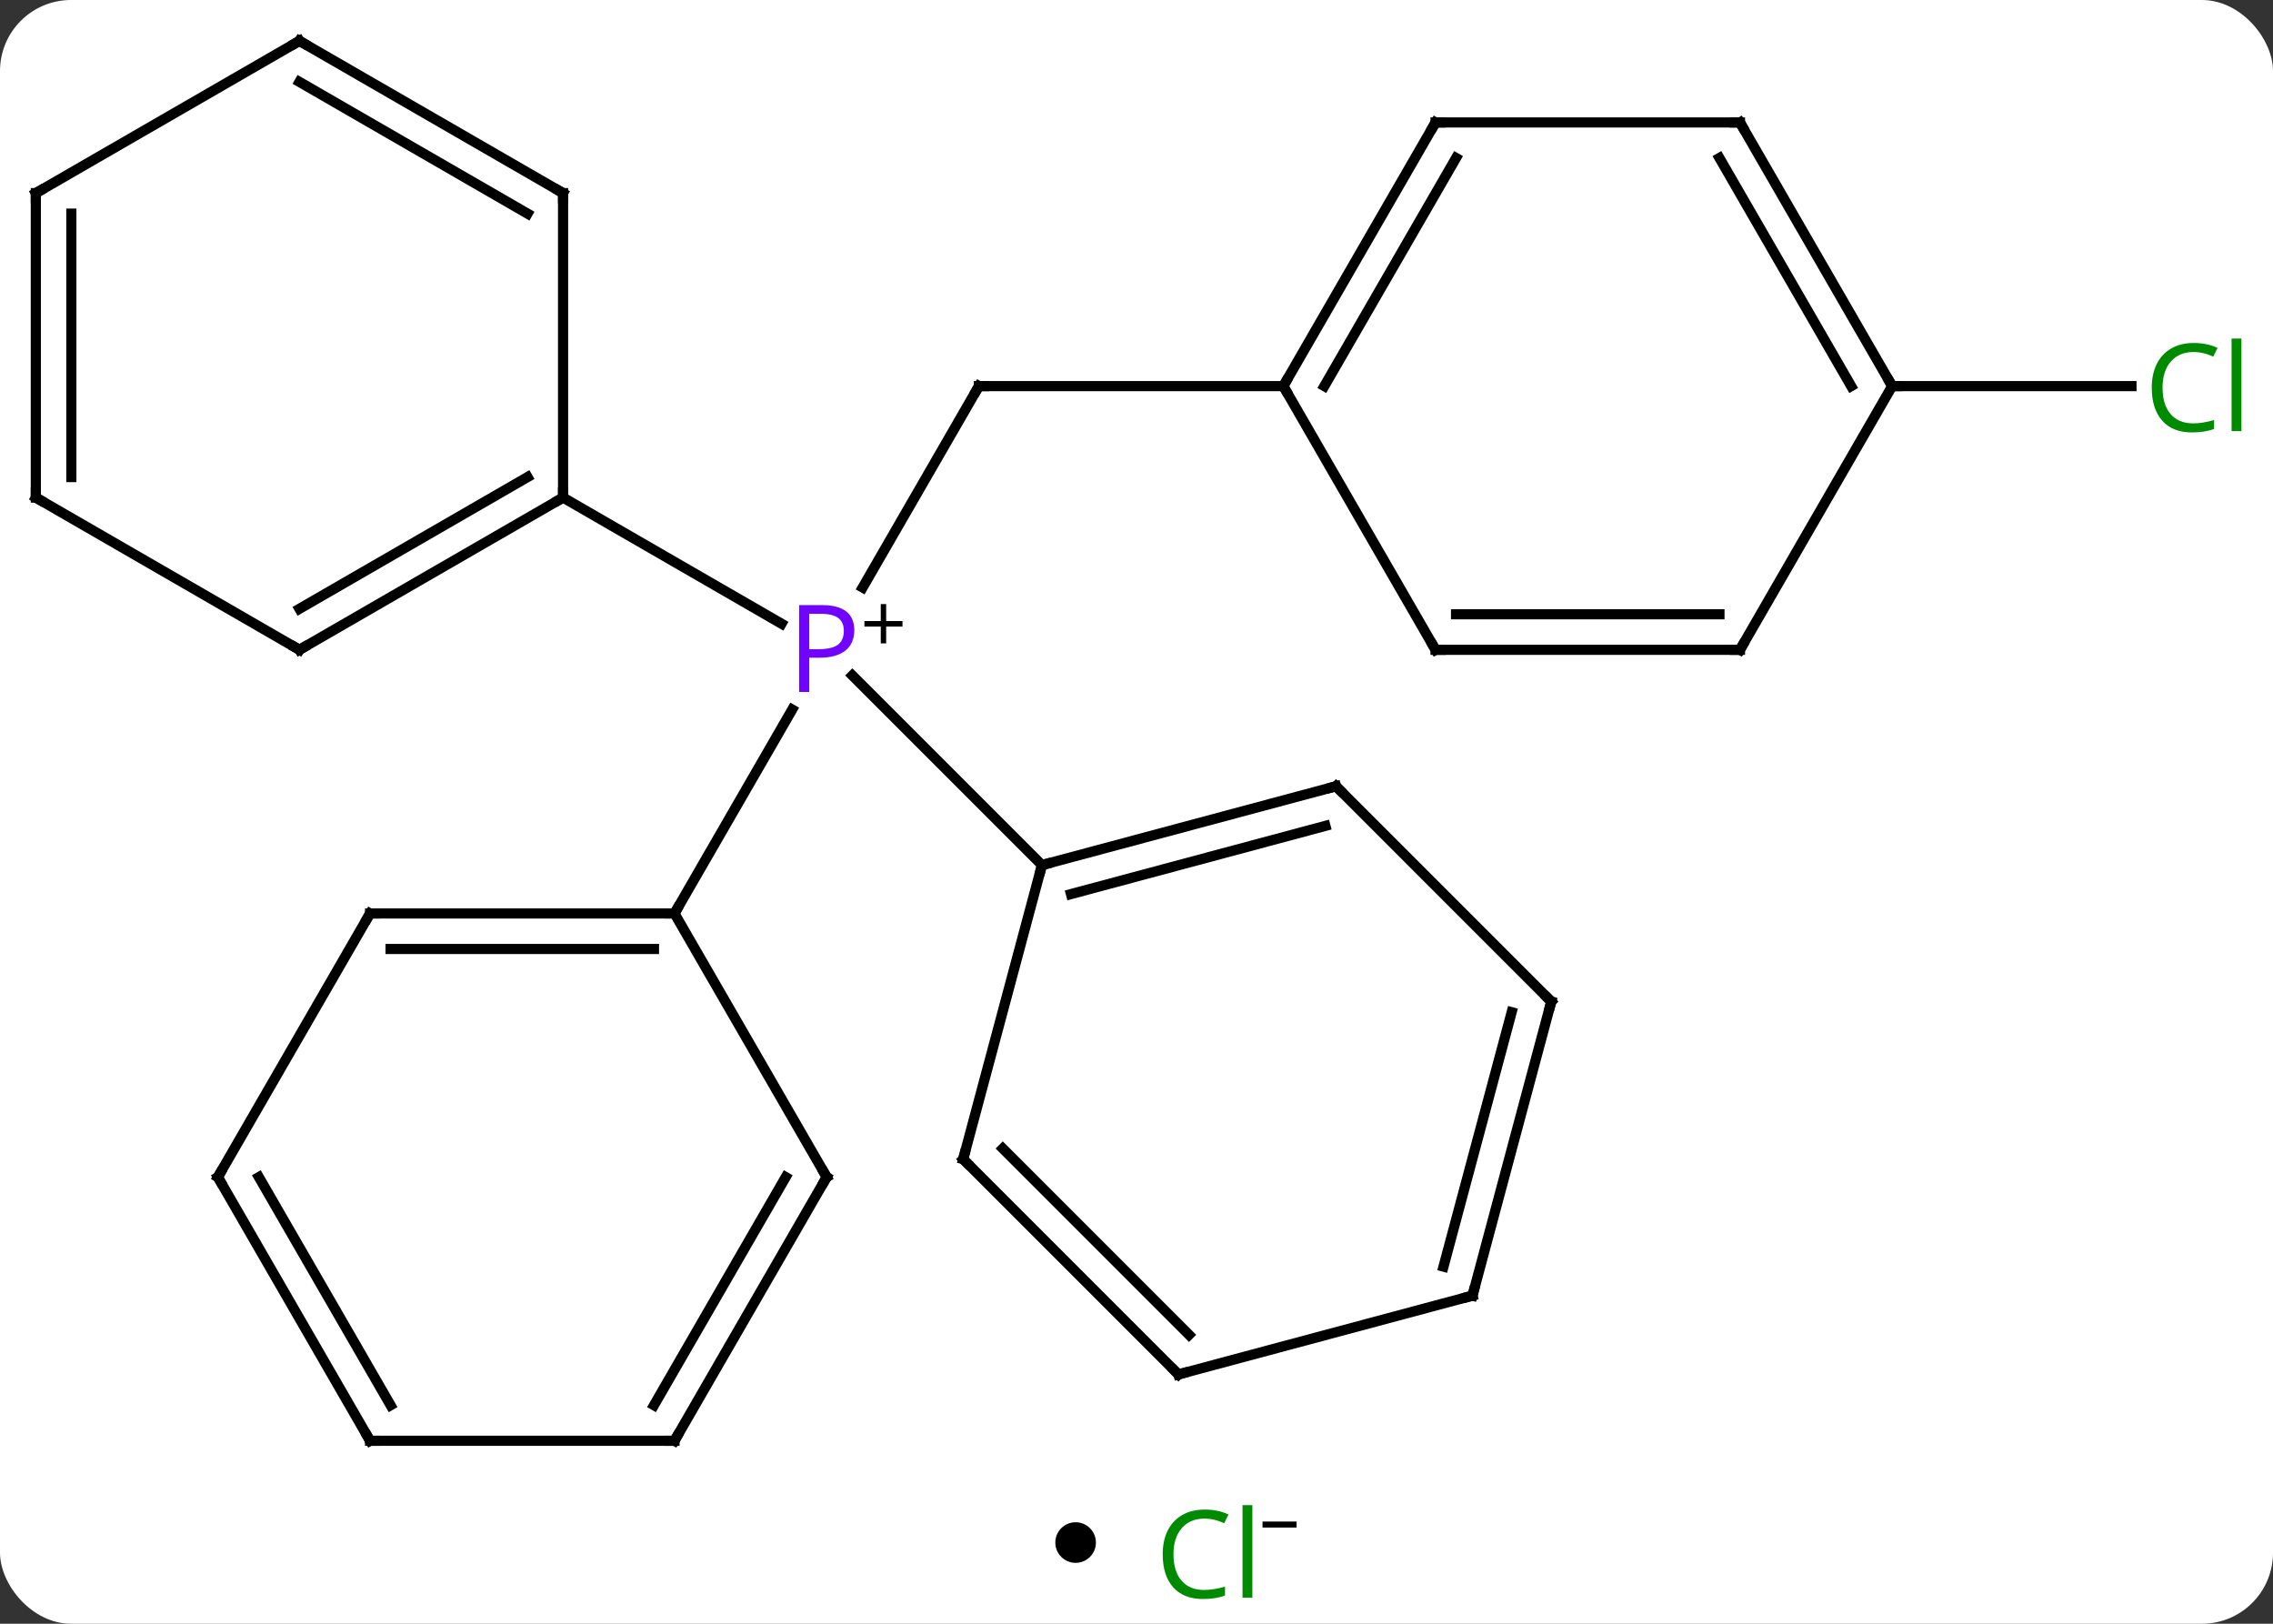 <svg width="224" viewBox="0 0 224 160" style="fill-opacity:1; color-rendering:auto; color-interpolation:auto; text-rendering:auto; stroke:black; stroke-linecap:square; stroke-miterlimit:10; shape-rendering:auto; stroke-opacity:1; fill:black; stroke-dasharray:none; font-weight:normal; stroke-width:1; font-family:'Open Sans'; font-style:normal; stroke-linejoin:miter; font-size:12; stroke-dashoffset:0; image-rendering:auto;" height="160" class="cas-substance-image" xmlns:xlink="http://www.w3.org/1999/xlink" xmlns="http://www.w3.org/2000/svg"><rect x="0" y="0" width="224" height="160" fill="#333333" stroke="none"/><svg class="cas-substance-single-component"><rect y="0" x="0" width="224" stroke="none" ry="7" rx="7" height="160" fill="white" class="cas-substance-group"/><svg y="0" x="0" width="224" viewBox="0 0 224 145" style="fill:black;" height="145" class="cas-substance-single-component-image"><svg><g><g transform="translate(110,73)" style="text-rendering:geometricPrecision; color-rendering:optimizeQuality; color-interpolation:linearRGB; stroke-linecap:butt; image-rendering:optimizeQuality;"><line y2="-34.953" y1="-15.108" x2="-13.53" x1="-24.986" style="fill:none;"/><line y2="17.01" y1="-3.082" x2="-43.53" x1="-31.93" style="fill:none;"/><line y2="12.243" y1="-6.442" x2="-7.317" x1="-26.002" style="fill:none;"/><line y2="-23.97" y1="-11.54" x2="-54.51" x1="-32.981" style="fill:none;"/><line y2="-34.953" y1="-34.953" x2="16.47" x1="-13.53" style="fill:none;"/><line y2="-34.953" y1="-34.953" x2="76.47" x1="100.052" style="fill:none;"/><line y2="17.01" y1="17.01" x2="-73.53" x1="-43.53" style="fill:none;"/><line y2="20.51" y1="20.51" x2="-71.509" x1="-45.551" style="fill:none;"/><line y2="42.99" y1="17.01" x2="-28.53" x1="-43.53" style="fill:none;"/><line y2="42.99" y1="17.01" x2="-88.53" x1="-73.53" style="fill:none;"/><line y2="68.97" y1="42.99" x2="-43.53" x1="-28.53" style="fill:none;"/><line y2="65.47" y1="42.99" x2="-45.551" x1="-32.571" style="fill:none;"/><line y2="68.97" y1="42.99" x2="-73.53" x1="-88.53" style="fill:none;"/><line y2="65.47" y1="42.99" x2="-71.509" x1="-84.489" style="fill:none;"/><line y2="68.97" y1="68.97" x2="-73.53" x1="-43.53" style="fill:none;"/><line y2="4.476" y1="12.243" x2="21.663" x1="-7.317" style="fill:none;"/><line y2="8.38" y1="15.101" x2="20.617" x1="-4.459" style="fill:none;"/><line y2="41.22" y1="12.243" x2="-15.081" x1="-7.317" style="fill:none;"/><line y2="25.692" y1="4.476" x2="42.876" x1="21.663" style="fill:none;"/><line y2="62.433" y1="41.22" x2="6.132" x1="-15.081" style="fill:none;"/><line y2="58.529" y1="40.174" x2="7.178" x1="-11.177" style="fill:none;"/><line y2="54.669" y1="25.692" x2="35.112" x1="42.876" style="fill:none;"/><line y2="51.811" y1="26.738" x2="32.254" x1="38.972" style="fill:none;"/><line y2="54.669" y1="62.433" x2="35.112" x1="6.132" style="fill:none;"/><line y2="-8.97" y1="-23.97" x2="-80.49" x1="-54.51" style="fill:none;"/><line y2="-13.011" y1="-25.991" x2="-80.49" x1="-58.01" style="fill:none;"/><line y2="-53.97" y1="-23.97" x2="-54.51" x1="-54.51" style="fill:none;"/><line y2="-23.97" y1="-8.97" x2="-106.47" x1="-80.49" style="fill:none;"/><line y2="-68.97" y1="-53.97" x2="-80.49" x1="-54.51" style="fill:none;"/><line y2="-64.929" y1="-51.949" x2="-80.49" x1="-58.01" style="fill:none;"/><line y2="-53.97" y1="-23.97" x2="-106.47" x1="-106.47" style="fill:none;"/><line y2="-51.949" y1="-25.991" x2="-102.97" x1="-102.97" style="fill:none;"/><line y2="-53.97" y1="-68.97" x2="-106.47" x1="-80.49" style="fill:none;"/><line y2="-60.933" y1="-34.953" x2="31.47" x1="16.47" style="fill:none;"/><line y2="-57.433" y1="-34.953" x2="33.491" x1="20.512" style="fill:none;"/><line y2="-8.97" y1="-34.953" x2="31.47" x1="16.47" style="fill:none;"/><line y2="-60.933" y1="-60.933" x2="61.47" x1="31.47" style="fill:none;"/><line y2="-8.97" y1="-8.97" x2="61.47" x1="31.47" style="fill:none;"/><line y2="-12.47" y1="-12.47" x2="59.449" x1="33.491" style="fill:none;"/><line y2="-34.953" y1="-60.933" x2="76.47" x1="61.47" style="fill:none;"/><line y2="-34.953" y1="-57.433" x2="72.429" x1="59.449" style="fill:none;"/><line y2="-34.953" y1="-8.97" x2="76.47" x1="61.47" style="fill:none;"/></g><g transform="translate(110,73)" style="fill:rgb(111,5,255); text-rendering:geometricPrecision; color-rendering:optimizeQuality; image-rendering:optimizeQuality; font-family:'Open Sans'; stroke:rgb(111,5,255); color-interpolation:linearRGB;"><path style="stroke:none;" d="M-25.811 -10.892 Q-25.811 -9.579 -26.702 -8.884 Q-27.593 -8.189 -29.233 -8.189 L-30.249 -8.189 L-30.249 -4.814 L-31.249 -4.814 L-31.249 -13.376 L-29.014 -13.376 Q-25.811 -13.376 -25.811 -10.892 ZM-30.249 -9.033 L-29.343 -9.033 Q-28.03 -9.033 -27.436 -9.462 Q-26.843 -9.892 -26.843 -10.845 Q-26.843 -11.689 -27.397 -12.103 Q-27.952 -12.517 -29.139 -12.517 L-30.249 -12.517 L-30.249 -9.033 Z"/><path style="fill:black; stroke:none;" d="M-22.671 -11.804 L-21.061 -11.804 L-21.061 -11.258 L-22.671 -11.258 L-22.671 -9.601 L-23.202 -9.601 L-23.202 -11.258 L-24.811 -11.258 L-24.811 -11.804 L-23.202 -11.804 L-23.202 -13.476 L-22.671 -13.476 L-22.671 -11.804 Z"/></g><g transform="translate(110,73)" style="stroke-linecap:butt; font-size:8.4px; text-rendering:geometricPrecision; color-rendering:optimizeQuality; image-rendering:optimizeQuality; font-family:'Open Sans'; color-interpolation:linearRGB; stroke-miterlimit:5;"><path style="fill:none;" d="M-13.78 -34.52 L-13.53 -34.953 L-13.03 -34.953"/><path style="fill:rgb(0,138,0); stroke:none;" d="M106.161 -38.312 Q104.755 -38.312 103.935 -37.375 Q103.115 -36.437 103.115 -34.797 Q103.115 -33.125 103.904 -32.203 Q104.693 -31.281 106.146 -31.281 Q107.052 -31.281 108.193 -31.609 L108.193 -30.734 Q107.302 -30.39 106.005 -30.39 Q104.115 -30.39 103.083 -31.547 Q102.052 -32.703 102.052 -34.812 Q102.052 -36.141 102.544 -37.133 Q103.036 -38.125 103.974 -38.664 Q104.911 -39.203 106.177 -39.203 Q107.521 -39.203 108.536 -38.719 L108.115 -37.859 Q107.13 -38.312 106.161 -38.312 ZM110.888 -30.515 L109.919 -30.515 L109.919 -39.641 L110.888 -39.641 L110.888 -30.515 Z"/><path style="fill:none;" d="M-44.03 17.01 L-43.53 17.01 L-43.28 16.577"/><path style="fill:none;" d="M-73.03 17.01 L-73.53 17.01 L-73.78 17.443"/><path style="fill:none;" d="M-28.78 42.557 L-28.53 42.99 L-28.78 43.423"/><path style="fill:none;" d="M-88.28 42.557 L-88.53 42.99 L-88.28 43.423"/><path style="fill:none;" d="M-43.28 68.537 L-43.53 68.97 L-44.03 68.97"/><path style="fill:none;" d="M-73.78 68.537 L-73.53 68.97 L-73.03 68.97"/><path style="fill:none;" d="M-6.834 12.114 L-7.317 12.243 L-7.446 12.726"/><path style="fill:none;" d="M21.18 4.605 L21.663 4.476 L22.017 4.83"/><path style="fill:none;" d="M-14.952 40.737 L-15.081 41.22 L-14.727 41.574"/><path style="fill:none;" d="M42.523 25.338 L42.876 25.692 L42.747 26.175"/><path style="fill:none;" d="M5.778 62.079 L6.132 62.433 L6.615 62.304"/><path style="fill:none;" d="M35.241 54.186 L35.112 54.669 L34.629 54.798"/><path style="fill:none;" d="M-54.943 -23.72 L-54.51 -23.97 L-54.51 -24.47"/><path style="fill:none;" d="M-80.057 -9.22 L-80.49 -8.97 L-80.923 -9.22"/><path style="fill:none;" d="M-54.51 -53.47 L-54.51 -53.97 L-54.943 -54.22"/><path style="fill:none;" d="M-106.037 -23.72 L-106.47 -23.97 L-106.47 -24.47"/><path style="fill:none;" d="M-80.057 -68.72 L-80.49 -68.97 L-80.923 -68.72"/><path style="fill:none;" d="M-106.47 -53.47 L-106.47 -53.97 L-106.037 -54.22"/><path style="fill:none;" d="M16.72 -35.386 L16.47 -34.953 L16.72 -34.52"/><path style="fill:none;" d="M31.22 -60.5 L31.47 -60.933 L31.97 -60.933"/><path style="fill:none;" d="M31.22 -9.403 L31.47 -8.97 L31.97 -8.97"/><path style="fill:none;" d="M60.97 -60.933 L61.47 -60.933 L61.72 -60.5"/><path style="fill:none;" d="M60.97 -8.97 L61.47 -8.97 L61.72 -9.403"/><path style="fill:none;" d="M76.22 -35.386 L76.47 -34.953 L76.97 -34.953"/></g></g></svg></svg><svg y="145" x="104" class="cas-substance-saf"><svg y="5" x="0" width="4" style="fill:black;" height="4" class="cas-substance-saf-dot"><circle stroke="none" r="2" fill="black" cy="2" cx="2"/></svg><svg y="0" x="8" width="19" style="fill:black;" height="15" class="cas-substance-saf-image"><svg><g><g transform="translate(7,8)" style="fill:rgb(0,138,0); text-rendering:geometricPrecision; color-rendering:optimizeQuality; image-rendering:optimizeQuality; font-family:'Open Sans'; stroke:rgb(0,138,0); color-interpolation:linearRGB;"><path style="stroke:none;" d="M-0.309 -3.359 Q-1.715 -3.359 -2.535 -2.422 Q-3.356 -1.484 -3.356 0.156 Q-3.356 1.828 -2.566 2.75 Q-1.777 3.672 -0.324 3.672 Q0.582 3.672 1.723 3.344 L1.723 4.219 Q0.832 4.562 -0.465 4.562 Q-2.356 4.562 -3.387 3.406 Q-4.418 2.25 -4.418 0.141 Q-4.418 -1.188 -3.926 -2.18 Q-3.434 -3.172 -2.496 -3.711 Q-1.559 -4.25 -0.293 -4.25 Q1.051 -4.25 2.066 -3.766 L1.645 -2.906 Q0.66 -3.359 -0.309 -3.359 ZM4.418 4.438 L3.449 4.438 L3.449 -4.688 L4.418 -4.688 L4.418 4.438 Z"/><path style="fill:black; stroke:none;" d="M5.418 -2.478 L5.418 -3.072 L8.777 -3.072 L8.777 -2.478 L5.418 -2.478 Z"/></g></g></svg></svg></svg></svg></svg>